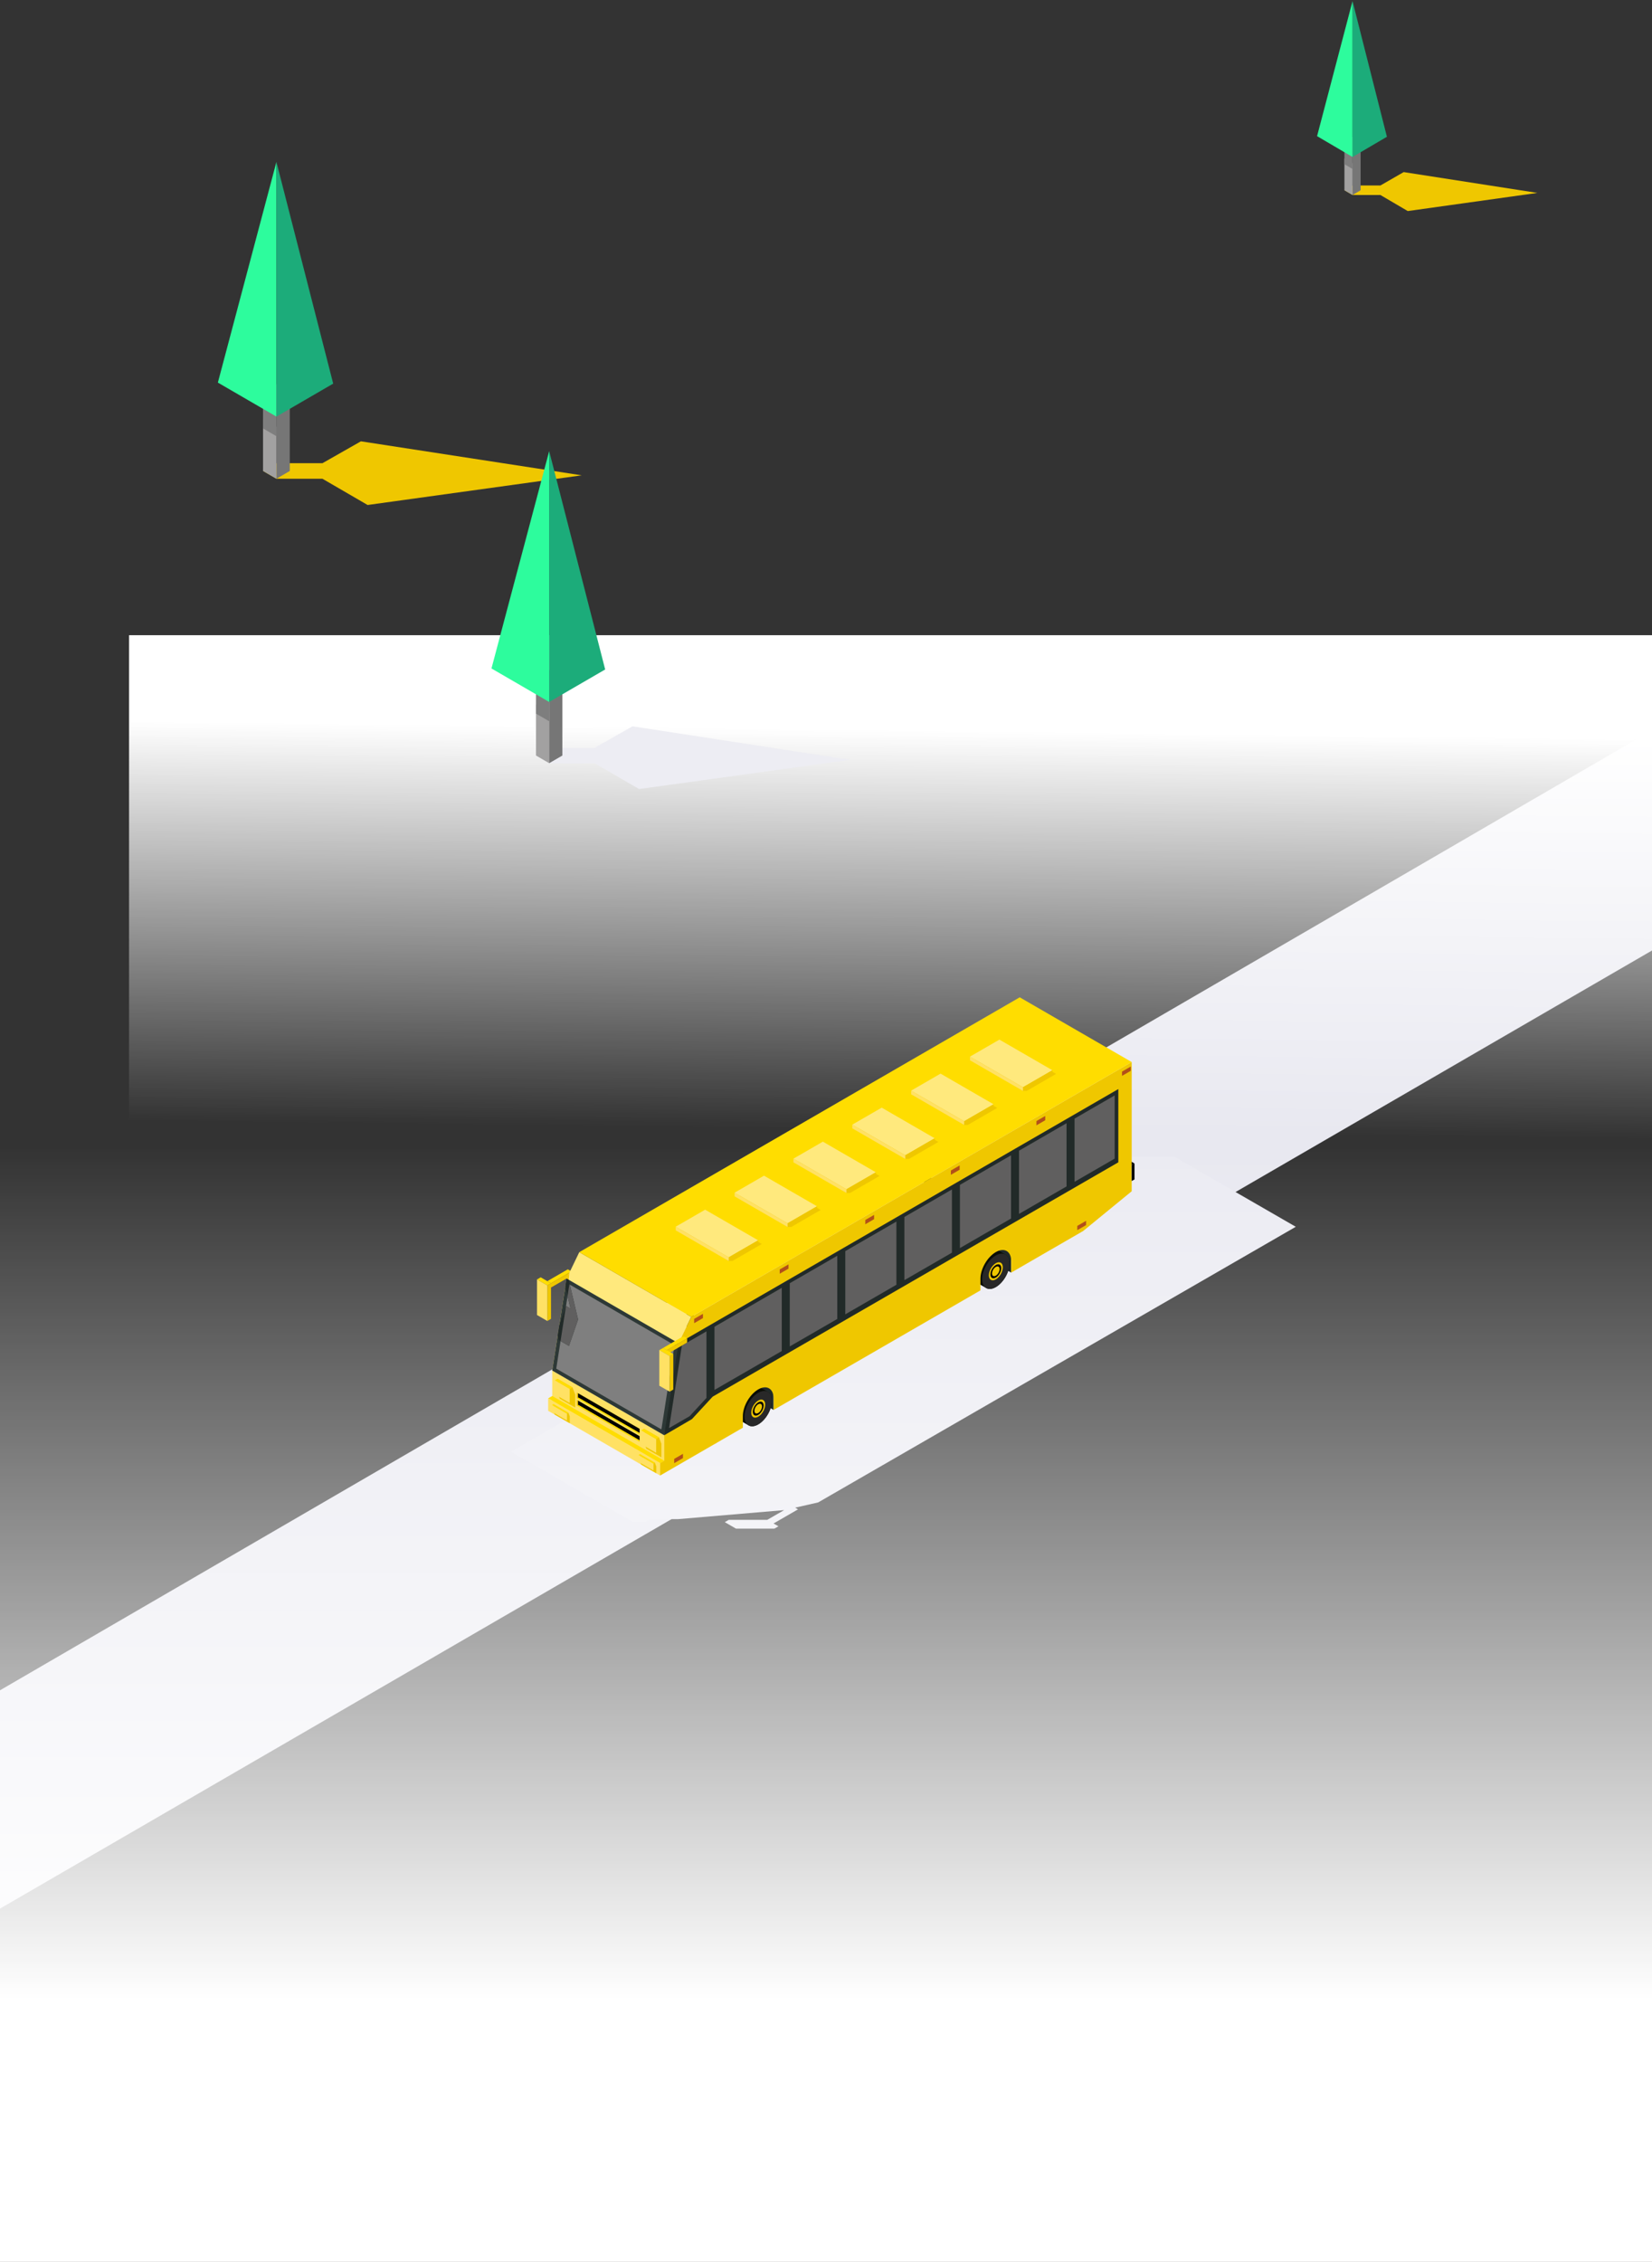 <?xml version="1.0" encoding="UTF-8"?>
<svg width="320px" height="438px" viewBox="0 0 320 438" version="1.1" xmlns="http://www.w3.org/2000/svg" xmlns:xlink="http://www.w3.org/1999/xlink">
    <rect x="0" y="0" width="320" height="438" fill="#333333" stroke="none"/>
    <!-- Generator: Sketch 50.2 (55047) - http://www.bohemiancoding.com/sketch -->
    <title>Group 26</title>
    <desc>Created with Sketch.</desc>
    <defs>
        <linearGradient x1="32.919%" y1="89.166%" x2="31.61%" y2="42.127%" id="linearGradient-1">
            <stop stop-color="#FFFFFF" offset="0%"></stop>
            <stop stop-color="#FFFFFF" stop-opacity="0" offset="100%"></stop>
        </linearGradient>
        <linearGradient x1="33.031%" y1="78.395%" x2="33.031%" y2="7.571%" id="linearGradient-2">
            <stop stop-color="#FFFFFF" offset="0%"></stop>
            <stop stop-color="#FFFFFF" stop-opacity="0" offset="100%"></stop>
        </linearGradient>
    </defs>
    <g id="Page-1" stroke="none" stroke-width="1" fill="none" fill-rule="evenodd">
        <g id="Mobile-Про-комплекс" transform="translate(0, -408)">
            <g id="Group-26" transform="translate(-141, 408)">
                <g id="Group-3" transform="translate(0, 81)">
                    <polygon id="Path-18" fill="#E8E8F0" points="23 357 23 314.86 565 0 565 42.758"></polygon>
                    <path d="M392,156.557 C376.565,165.461 361.13,174.368 345.73,183.252 C330.33,192.137 314.891,201.044 299.487,209.928 C298.013,210.273 296.518,210.612 295.02,210.947 L295.583,211.272 L290.839,214.008 L291.787,214.555 L291.016,215 L283.559,215 L281.393,213.75 L282.164,213.305 L289.621,213.305 L292.89,211.42 L292.889,211.42 C286.074,212.003 279.19,212.585 272.306,213.171 C270.515,213.171 268.725,213.171 266.931,213.171 C266.649,213.333 266.364,213.498 266.082,213.661 C265.221,213.661 264.361,213.661 263.5,213.661 L240,200.103 L328.785,148.877 L328.813,148.873 C333.042,146.925 337.233,144.962 341.419,143 C350.449,143 359.475,143 368.5,143 L392,156.557" id="Fill-1" fill="#EBEBF2"></path>
                    <rect id="Rectangle-2" fill="url(#linearGradient-1)" transform="translate(355.5, 124.5) scale(1, -1) translate(-355.5, -124.5) " x="166" y="42" width="379" height="165"></rect>
                    <rect id="Rectangle-2" fill="url(#linearGradient-2)" x="0" y="123" width="466" height="234"></rect>
                    <g id="Group-31" transform="translate(245, 112)">
                        <g id="All_images-24">
                            <polyline id="Fill-2" fill="#212A28" points="75.003 34.358 91.866 44.101 91.866 53.431 75.003 43.687 75.003 34.358"></polyline>
                            <polyline id="Fill-3" fill="#FFDD00" points="6.699 53.205 5.987 52.793 2.02 55.085 2.731 55.497 6.699 53.205"></polyline>
                            <polyline id="Fill-4" fill="#EFC700" points="2.019 62.796 2.732 62.384 2.732 56.32 6.699 54.028 6.699 53.205 2.732 55.497 2.732 55.496 2.019 55.908 2.019 62.796"></polyline>
                            <path d="M87.024,56.418 C87.502,56.693 88.163,56.653 88.895,56.231 C89.625,55.809 90.289,55.083 90.766,54.254 C91.244,53.425 91.541,52.488 91.541,51.644 C91.541,50.798 91.245,50.204 90.766,49.928 C90.063,49.523 89.593,49.249 88.886,48.843 C88.407,48.564 87.746,48.605 87.015,49.027 C86.284,49.449 85.622,50.175 85.144,51.007 C84.666,51.836 84.368,52.772 84.368,53.617 C84.368,54.461 84.665,55.056 85.144,55.332 C85.855,55.743 86.318,56.012 87.024,56.418" id="Fill-5" fill="#090D05"></path>
                            <path d="M88.895,50.113 C87.433,50.958 86.248,53.014 86.248,54.703 C86.248,56.392 87.433,57.077 88.895,56.231 C90.356,55.387 91.542,53.333 91.542,51.644 C91.542,49.955 90.356,49.269 88.895,50.113" id="Fill-6" fill="#282828"></path>
                            <path d="M88.895,51.608 C88.147,52.04 87.541,53.091 87.541,53.954 C87.541,54.819 88.147,55.168 88.895,54.737 C89.643,54.305 90.249,53.254 90.249,52.39 C90.249,51.527 89.643,51.177 88.895,51.608" id="Fill-7" fill="#EFC700"></path>
                            <path d="M88.895,51.958 C88.315,52.293 87.844,53.109 87.844,53.78 C87.844,54.45 88.315,54.722 88.895,54.387 C89.475,54.052 89.946,53.235 89.946,52.565 C89.946,51.895 89.475,51.623 88.895,51.958" id="Fill-8" fill="#000000"></path>
                            <path d="M88.895,52.324 C88.489,52.557 88.161,53.128 88.161,53.597 C88.161,54.065 88.489,54.255 88.895,54.021 C89.3,53.786 89.629,53.216 89.629,52.748 C89.629,52.279 89.3,52.089 88.895,52.324" id="Fill-9" fill="#EFC700"></path>
                            <polyline id="Fill-10" fill="#000000" points="115.756 32.292 115.213 32.604 112.537 31.058 113.08 30.746 115.756 32.292"></polyline>
                            <polyline id="Fill-11" fill="#212A28" points="28.984 60.95 45.847 70.693 45.847 80.024 28.984 70.28 28.984 60.95"></polyline>
                            <polyline id="Fill-12" fill="#000000" points="16.104 69.986 34.65 80.703 34.65 86.49 16.104 75.774 16.104 69.986"></polyline>
                            <path d="M41.001,83.011 C41.48,83.286 42.142,83.246 42.873,82.824 C43.603,82.402 44.265,81.677 44.744,80.847 C45.222,80.018 45.519,79.081 45.519,78.237 C45.519,77.391 45.222,76.797 44.744,76.521 C44.041,76.116 43.57,75.842 42.864,75.436 C42.385,75.157 41.724,75.198 40.993,75.62 C40.262,76.042 39.599,76.768 39.121,77.599 C38.643,78.429 38.346,79.365 38.346,80.21 C38.346,81.054 38.642,81.649 39.121,81.924 C39.833,82.335 40.295,82.604 41.001,83.011" id="Fill-13" fill="#090D05"></path>
                            <path d="M42.873,76.706 C41.411,77.551 40.225,79.607 40.225,81.296 C40.225,82.985 41.411,83.669 42.873,82.824 C44.334,81.98 45.519,79.926 45.519,78.237 C45.519,76.548 44.334,75.862 42.873,76.706" id="Fill-14" fill="#282828"></path>
                            <polyline id="Fill-15" fill="#FFE164" points="2.97 72.398 24.659 84.93 24.659 92.263 2.97 79.731 2.97 72.398"></polyline>
                            <path d="M7.421,79.556 L4.442,77.835 L3.981,76.651 L3.981,73.98 L6.89,75.66 L7.421,77.03 L7.421,79.556 Z M24.117,86.554 L24.117,89.204 L21.201,87.518 L20.74,86.334 L20.74,83.664 L23.649,85.343 L24.117,86.554 Z" id="Fill-16" fill="#EFC700"></path>
                            <polyline id="Fill-17" fill="#FFE97D" points="2.97 72.398 24.659 84.93 27.436 67.11 29.896 62.003 8.208 49.471 5.747 54.578 2.97 72.398"></polyline>
                            <polyline id="Fill-18" fill="#EFC700" points="6.159 54.82 6.297 53.437 5.747 54.578 6.159 54.82"></polyline>
                            <path d="M115.214,12.654 L29.896,62.003 L27.436,67.11 L24.659,84.93 L24.659,89.855 L23.87,90.311 L23.87,92.723 L39.894,83.464 L39.894,81.206 C39.894,79.311 41.227,76.999 42.868,76.05 L42.869,76.05 L42.869,76.049 C44.511,75.102 45.844,75.873 45.844,77.768 L45.847,80.024 L85.916,56.87 L85.916,54.612 C85.916,52.717 87.249,50.406 88.89,49.456 L88.891,49.457 L88.891,49.456 C90.533,48.508 91.865,49.279 91.865,51.174 L91.866,53.431 L105.818,45.369 L115.214,37.677 L115.214,12.654" id="Fill-19" fill="#EFC700"></path>
                            <polyline id="Fill-20" fill="#2D3836" points="2.97 72.398 24.659 84.93 27.904 74.836 27.436 67.11 5.747 54.578 2.97 72.398"></polyline>
                            <path d="M19.892,85.107 L19.892,86.182 L7.737,79.159 L7.737,78.083 L19.892,85.107 Z M19.892,83.681 L7.737,76.657 L7.737,77.733 L19.892,84.756 L19.892,83.681 Z" id="Fill-21" fill="#EFC700"></path>
                            <path d="M19.892,85.107 L19.892,85.909 L7.973,79.022 L7.973,78.219 L19.892,85.107 Z M19.892,83.681 L7.973,76.794 L7.973,77.596 L19.892,84.483 L19.892,83.681 Z" id="Fill-22" fill="#000000"></path>
                            <polyline id="Fill-23" fill="#FFDD00" points="24.661 89.853 23.87 90.311 2.181 77.779 2.971 77.321 24.661 89.853"></polyline>
                            <polyline id="Fill-24" fill="#FFE164" points="2.18 77.779 23.87 90.311 23.87 92.723 2.18 80.191 2.18 77.779"></polyline>
                            <path d="M19.951,88.585 L22.858,90.265 L23.124,90.95 L23.124,92.285 L20.216,90.606 L19.951,89.921 L19.951,88.585 Z M6.366,81.266 L6.366,82.602 L3.459,80.922 L3.192,80.237 L3.192,78.901 L6.101,80.582 L6.366,81.266 Z" id="Fill-25" fill="#EFC700"></path>
                            <polyline id="Fill-26" fill="#FFE164" points="20.199 83.977 23.107 85.657 23.107 88.328 20.199 86.647 20.199 83.977"></polyline>
                            <polyline id="Fill-27" fill="#EFC700" points="23.649 85.343 23.107 85.657 23.107 88.328 23.649 88.014 23.649 85.343"></polyline>
                            <polyline id="Fill-28" fill="#FFDD00" points="20.74 83.664 23.649 85.343 23.107 85.657 20.198 83.977 20.74 83.664"></polyline>
                            <polyline id="Fill-29" fill="#FFE164" points="3.441 74.294 6.349 75.973 6.349 78.644 3.441 76.964 3.441 74.294"></polyline>
                            <polyline id="Fill-30" fill="#EFC700" points="6.89 75.66 6.349 75.973 6.349 78.644 6.89 78.33 6.89 75.66"></polyline>
                            <polyline id="Fill-31" fill="#FFDD00" points="3.982 73.98 6.89 75.66 6.349 75.973 3.441 74.294 3.982 73.98"></polyline>
                            <polyline id="Fill-32" fill="#FFE164" points="19.68 88.742 22.588 90.422 22.588 91.758 19.68 90.077 19.68 88.742"></polyline>
                            <polyline id="Fill-33" fill="#EFC700" points="22.858 90.265 22.588 90.422 22.588 91.758 22.858 91.601 22.858 90.265"></polyline>
                            <polyline id="Fill-34" fill="#FFDD00" points="19.95 88.586 22.858 90.265 22.588 90.422 19.678 88.742 19.95 88.586"></polyline>
                            <path d="M42.873,78.201 C42.125,78.633 41.519,79.683 41.519,80.547 C41.519,81.411 42.125,81.76 42.873,81.329 C43.62,80.898 44.226,79.847 44.226,78.983 C44.226,78.12 43.62,77.769 42.873,78.201" id="Fill-35" fill="#EFC700"></path>
                            <path d="M42.873,78.551 C42.292,78.886 41.822,79.702 41.822,80.373 C41.822,81.043 42.292,81.315 42.873,80.98 C43.453,80.645 43.924,79.828 43.924,79.158 C43.924,78.488 43.453,78.215 42.873,78.551" id="Fill-36" fill="#000000"></path>
                            <path d="M42.873,78.917 C42.467,79.15 42.138,79.721 42.138,80.19 C42.138,80.658 42.467,80.848 42.873,80.614 C43.278,80.379 43.607,79.809 43.607,79.341 C43.607,78.872 43.278,78.682 42.873,78.917" id="Fill-37" fill="#EFC700"></path>
                            <polyline id="Fill-38" fill="#FFDD00" points="7.737 77.733 8.209 77.733 19.892 84.483 19.892 84.756 7.737 77.733"></polyline>
                            <polyline id="Fill-39" fill="#FFDD00" points="7.737 79.159 8.209 79.159 19.892 85.909 19.892 86.182 7.737 79.159"></polyline>
                            <polyline id="Fill-40" fill="#212A28" points="27.436 67.11 24.659 84.93 30.034 81.796 34.043 77.452 112.626 32.073 112.626 17.886 27.436 67.11"></polyline>
                            <polyline id="Fill-41" fill="#FFDD00" points="93.525 0.121 115.213 12.654 29.896 62.003 8.208 49.471 93.525 0.121"></polyline>
                            <polyline id="Fill-42" fill="#7F7F7F" points="3.749 72.025 24.115 83.793 26.657 67.483 6.291 55.714 3.749 72.025"></polyline>
                            <polyline id="Fill-43" fill="#605F5F" points="104.145 23.609 111.913 19.121 111.913 31.358 104.145 35.847 104.145 23.609"></polyline>
                            <polyline id="Fill-44" fill="#605F5F" points="81.941 36.439 91.841 30.719 91.841 42.957 81.941 48.678 81.941 36.439"></polyline>
                            <polyline id="Fill-45" fill="#605F5F" points="59.737 49.269 69.636 43.549 69.636 55.787 59.737 61.508 59.737 49.269"></polyline>
                            <polyline id="Fill-46" fill="#605F5F" points="48.982 55.484 58.187 50.166 58.187 62.403 48.982 67.721 48.982 55.484"></polyline>
                            <polyline id="Fill-47" fill="#605F5F" points="71.186 42.653 80.391 37.335 80.391 49.572 71.186 54.89 71.186 42.653"></polyline>
                            <polyline id="Fill-48" fill="#605F5F" points="93.391 29.822 102.595 24.504 102.595 36.741 93.391 42.059 93.391 29.822"></polyline>
                            <polyline id="Fill-49" fill="#605F5F" points="34.396 63.912 47.432 56.379 47.432 68.617 34.396 76.15 34.396 63.912"></polyline>
                            <polyline id="Fill-50" fill="#605F5F" points="28.088 67.557 25.597 83.537 29.585 81.233 32.846 77.699 32.846 64.808 28.088 67.557"></polyline>
                            <polyline id="Fill-51" fill="#FFDD00" points="29.099 66.149 28.388 65.738 24.421 68.029 25.132 68.442 29.099 66.149"></polyline>
                            <polyline id="Fill-52" fill="#EFC700" points="25.133 69.265 25.132 68.442 29.099 66.149 29.099 66.973 25.133 69.265"></polyline>
                            <polyline id="Fill-53" fill="#EFC700" points="28.572 65.844 28.388 65.738 27.968 65.979 28.572 65.844"></polyline>
                            <polyline id="Fill-54" fill="#EFC700" points="25.707 76.484 26.419 76.073 26.419 69.185 25.707 69.596 25.707 76.484"></polyline>
                            <polyline id="Fill-55" fill="#FFDD00" points="23.709 68.441 24.421 68.029 26.419 69.185 25.707 69.596 23.709 68.441"></polyline>
                            <polyline id="Fill-56" fill="#FFE164" points="23.709 68.441 23.709 75.328 25.707 76.484 25.707 69.596 23.709 68.441"></polyline>
                            <polyline id="Fill-57" fill="#FFDD00" points="0.02 54.753 0.733 54.342 2.732 55.496 2.019 55.908 0.02 54.753"></polyline>
                            <polyline id="Fill-58" fill="#FFE164" points="0.02 54.753 0.02 61.641 2.019 62.796 2.019 55.908 0.02 54.753"></polyline>
                            <polyline id="Fill-59" fill="#000000" points="115.756 32.291 115.214 32.605 115.214 35.698 115.756 35.384 115.756 32.291"></polyline>
                            <polyline id="Fill-60" fill="#EFC700" points="27.604 45.251 37.155 51.181 37.868 51.181 43.568 47.889 33.303 41.957 27.604 45.251"></polyline>
                            <path d="M26.892,44.538 C29.212,45.879 34.847,49.136 37.155,50.469 L42.855,47.175 L32.591,41.245 L26.892,44.538" id="Fill-61" fill="#FFE97D"></path>
                            <polyline id="Fill-62" fill="#EFC700" points="37.155 51.181 37.155 50.469 42.855 47.175 42.855 47.888 37.155 51.181"></polyline>
                            <polyline id="Fill-63" fill="#FFE164" points="37.155 51.181 37.155 50.469 26.892 44.538 26.892 45.251 37.155 51.181"></polyline>
                            <polyline id="Fill-64" fill="#EFC700" points="39.004 38.664 48.555 44.595 49.268 44.595 54.967 41.301 44.703 35.371 39.004 38.664"></polyline>
                            <path d="M38.291,37.952 C40.612,39.292 46.247,42.549 48.555,43.882 L54.255,40.588 L43.991,34.658 L38.291,37.952" id="Fill-65" fill="#FFE97D"></path>
                            <polyline id="Fill-66" fill="#EFC700" points="48.555 44.595 48.555 43.882 54.255 40.588 54.255 41.301 48.555 44.595"></polyline>
                            <polyline id="Fill-67" fill="#FFE164" points="48.555 44.595 48.555 43.882 38.291 37.952 38.291 38.664 48.555 44.595"></polyline>
                            <polyline id="Fill-68" fill="#EFC700" points="50.403 32.078 59.955 38.008 60.667 38.008 66.366 34.715 56.103 28.784 50.403 32.078"></polyline>
                            <path d="M49.691,31.365 C52.011,32.706 57.647,35.962 59.955,37.296 L65.654,34.002 L55.391,28.071 L49.691,31.365" id="Fill-69" fill="#FFE97D"></path>
                            <polyline id="Fill-70" fill="#EFC700" points="59.955 38.008 59.955 37.296 65.654 34.002 65.654 34.715 59.955 38.008"></polyline>
                            <polyline id="Fill-71" fill="#FFE164" points="59.955 38.008 59.955 37.296 49.691 31.365 49.691 32.077 59.955 38.008"></polyline>
                            <polyline id="Fill-72" fill="#EFC700" points="61.803 25.491 71.354 31.422 72.066 31.422 77.766 28.128 67.502 22.198 61.803 25.491"></polyline>
                            <path d="M61.09,24.779 C63.411,26.119 69.046,29.375 71.354,30.709 L77.054,27.416 L66.79,21.485 L61.09,24.779" id="Fill-73" fill="#FFE97D"></path>
                            <polyline id="Fill-74" fill="#EFC700" points="71.354 31.422 71.354 30.709 77.054 27.416 77.054 28.128 71.354 31.422"></polyline>
                            <polyline id="Fill-75" fill="#FFE164" points="71.354 31.422 71.354 30.709 61.09 24.779 61.09 25.491 71.354 31.422"></polyline>
                            <polyline id="Fill-76" fill="#EFC700" points="73.202 18.905 82.754 24.835 83.466 24.835 89.166 21.542 78.902 15.611 73.202 18.905"></polyline>
                            <path d="M72.49,18.192 C74.81,19.532 80.446,22.789 82.754,24.123 L88.453,20.829 L78.189,14.898 L72.49,18.192" id="Fill-77" fill="#FFE97D"></path>
                            <polyline id="Fill-78" fill="#EFC700" points="82.754 24.835 82.754 24.123 88.453 20.829 88.453 21.542 82.754 24.835"></polyline>
                            <polyline id="Fill-79" fill="#FFE164" points="82.754 24.835 82.754 24.123 72.49 18.192 72.49 18.904 82.754 24.835"></polyline>
                            <polyline id="Fill-80" fill="#EFC700" points="84.602 12.318 94.153 18.249 94.866 18.249 100.565 14.955 90.301 9.024 84.602 12.318"></polyline>
                            <path d="M83.89,11.605 C86.21,12.946 91.846,16.202 94.153,17.536 L99.853,14.242 L89.589,8.311 L83.89,11.605" id="Fill-81" fill="#FFE97D"></path>
                            <polyline id="Fill-82" fill="#EFC700" points="94.153 18.249 94.153 17.536 99.853 14.242 99.853 14.955 94.153 18.249"></polyline>
                            <polyline id="Fill-83" fill="#FFE164" points="94.153 18.249 94.153 17.536 83.89 11.605 83.89 12.317 94.153 18.249"></polyline>
                            <path d="M4.216,66.473 C4.881,66.858 5.548,67.243 6.213,67.628 C6.507,66.775 6.8,65.923 7.094,65.069 C7.386,64.219 7.681,63.365 7.977,62.513 C7.673,61.231 7.368,59.946 7.065,58.667 C6.764,57.387 6.461,56.102 6.159,54.82 C6.022,54.742 5.886,54.662 5.748,54.584 C5.667,55.107 5.586,55.63 5.505,56.151 C5.838,57.566 6.171,58.98 6.506,60.394 C6.213,60.225 5.923,60.057 5.632,59.889 C5.197,61.146 4.763,62.4 4.333,63.655 C4.229,64.32 4.126,64.984 4.022,65.647 C4.084,65.923 4.149,66.198 4.216,66.473" id="Fill-84" fill="#212A28"></path>
                            <path d="M4.581,66.685 L6.213,67.628 C6.507,66.775 6.8,65.923 7.094,65.069 C7.386,64.219 7.681,63.365 7.977,62.513 C7.673,61.231 7.368,59.946 7.065,58.667 L6.382,55.767 L6.291,55.714 L5.937,57.987 L6.506,60.394 L5.639,59.894 L4.581,66.685" id="Fill-85" fill="#605F5F"></path>
                            <path d="M104.676,44.383 L104.676,45.212 L106.379,44.228 L106.379,43.4 L104.676,44.383 Z M26.592,89.505 L26.592,90.333 L28.295,89.349 L28.295,88.521 L26.592,89.505 Z" id="Fill-86" fill="#B25019"></path>
                            <polyline id="Fill-87" fill="#B25019" points="30.461 62.396 30.461 63.224 32.164 62.241 32.164 61.412 30.461 62.396"></polyline>
                            <polyline id="Fill-88" fill="#B25019" points="47.035 52.818 47.035 53.647 48.739 52.662 48.739 51.834 47.035 52.818"></polyline>
                            <polyline id="Fill-89" fill="#B25019" points="63.61 43.241 63.61 44.069 65.314 43.085 65.314 42.256 63.61 43.241"></polyline>
                            <polyline id="Fill-90" fill="#B25019" points="80.186 33.663 80.186 34.491 81.889 33.507 81.889 32.679 80.186 33.663"></polyline>
                            <polyline id="Fill-91" fill="#B25019" points="96.761 24.085 96.761 24.914 98.464 23.929 98.464 23.101 96.761 24.085"></polyline>
                            <polyline id="Fill-92" fill="#B25019" points="113.336 14.508 113.336 15.336 115.04 14.352 115.04 13.523 113.336 14.508"></polyline>
                            <polyline id="Fill-93" fill="#FFE164" points="3.441 74.294 6.349 75.973 6.349 78.644 3.441 76.964 3.441 74.294"></polyline>
                            <polyline id="Fill-94" fill="#FFE164" points="2.923 79.059 5.83 80.738 5.83 82.074 2.923 80.394 2.923 79.059"></polyline>
                            <polyline id="Fill-95" fill="#EFC700" points="6.101 80.581 5.83 80.738 5.83 82.074 6.101 81.917 6.101 80.581"></polyline>
                            <polyline id="Fill-96" fill="#FFDD00" points="3.192 78.901 6.101 80.581 5.83 80.738 2.922 79.059 3.192 78.901"></polyline>
                        </g>
                    </g>
                </g>
                <g id="Group-9-Copy-4" transform="translate(183, 31)">
                    <g id="All_images-22">
                        <polyline id="Fill-1" fill="#EFC700" points="70.67 61.043 27.906 54.459 20.458 58.696 11.543 58.696 8.951 60.201 11.543 61.706 20.458 61.706 29.208 66.786 70.67 61.043"></polyline>
                        <polyline id="Fill-2" fill="#767676" points="11.543 61.706 11.543 43.44 14.134 41.936 14.134 60.201 11.543 61.706"></polyline>
                        <polyline id="Fill-3" fill="#A2A1A1" points="11.543 61.706 11.543 51.662 8.951 50.158 8.951 60.201 11.543 61.706"></polyline>
                        <polyline id="Fill-4" fill="#7E7E7E" points="11.543 53.467 11.543 43.44 8.951 41.936 8.951 51.962 11.543 53.467"></polyline>
                        <polyline id="Fill-5" fill="#2DFC9D" points="11.543 0.36 11.543 49.67 0.202 43.085 11.543 0.36"></polyline>
                        <polyline id="Fill-6" fill="#1CAC7A" points="11.543 0.36 11.543 49.67 22.542 43.284 11.543 0.36"></polyline>
                    </g>
                </g>
                <g id="Group-9-Copy-2" transform="translate(236, 87)">
                    <g id="All_images-22">
                        <polyline id="Fill-1" fill="#EDEDF3" points="69.674 60.132 27.513 53.646 20.17 57.82 11.381 57.82 8.825 59.302 11.381 60.785 20.17 60.785 28.796 65.789 69.674 60.132"></polyline>
                        <polyline id="Fill-2" fill="#767676" points="11.381 60.785 11.381 42.792 13.935 41.31 13.935 59.302 11.381 60.785"></polyline>
                        <polyline id="Fill-3" fill="#A2A1A1" points="11.381 60.785 11.381 50.891 8.825 49.409 8.825 59.303 11.381 60.785"></polyline>
                        <polyline id="Fill-4" fill="#7E7E7E" points="11.381 52.669 11.381 42.792 8.825 41.31 8.825 51.186 11.381 52.669"></polyline>
                        <polyline id="Fill-5" fill="#2DFC9D" points="11.381 0.355 11.381 48.929 0.199 42.442 11.381 0.355"></polyline>
                        <polyline id="Fill-6" fill="#1CAC7A" points="11.38 0.355 11.38 48.929 22.225 42.638 11.38 0.355"></polyline>
                    </g>
                </g>
                <g id="Group-9-Copy-5" transform="translate(396, 0)">
                    <g id="All_images-22">
                        <polyline id="Fill-1" fill="#EFC700" points="42.8 37.355 16.901 33.325 12.39 35.919 6.991 35.919 5.421 36.839 6.991 37.76 12.39 37.76 17.689 40.869 42.8 37.355"></polyline>
                        <polyline id="Fill-2" fill="#767676" points="6.991 37.76 6.991 26.583 8.56 25.662 8.56 36.839 6.991 37.76"></polyline>
                        <polyline id="Fill-3" fill="#A2A1A1" points="6.991 37.76 6.991 31.614 5.421 30.694 5.421 36.84 6.991 37.76"></polyline>
                        <polyline id="Fill-4" fill="#7E7E7E" points="6.991 32.719 6.991 26.583 5.421 25.662 5.421 31.798 6.991 32.719"></polyline>
                        <polyline id="Fill-5" fill="#2DFC9D" points="6.991 0.22 6.991 30.395 0.122 26.365 6.991 0.22"></polyline>
                        <polyline id="Fill-6" fill="#1CAC7A" points="6.991 0.22 6.991 30.395 13.652 26.487 6.991 0.22"></polyline>
                    </g>
                </g>
            </g>
        </g>
    </g>
</svg>